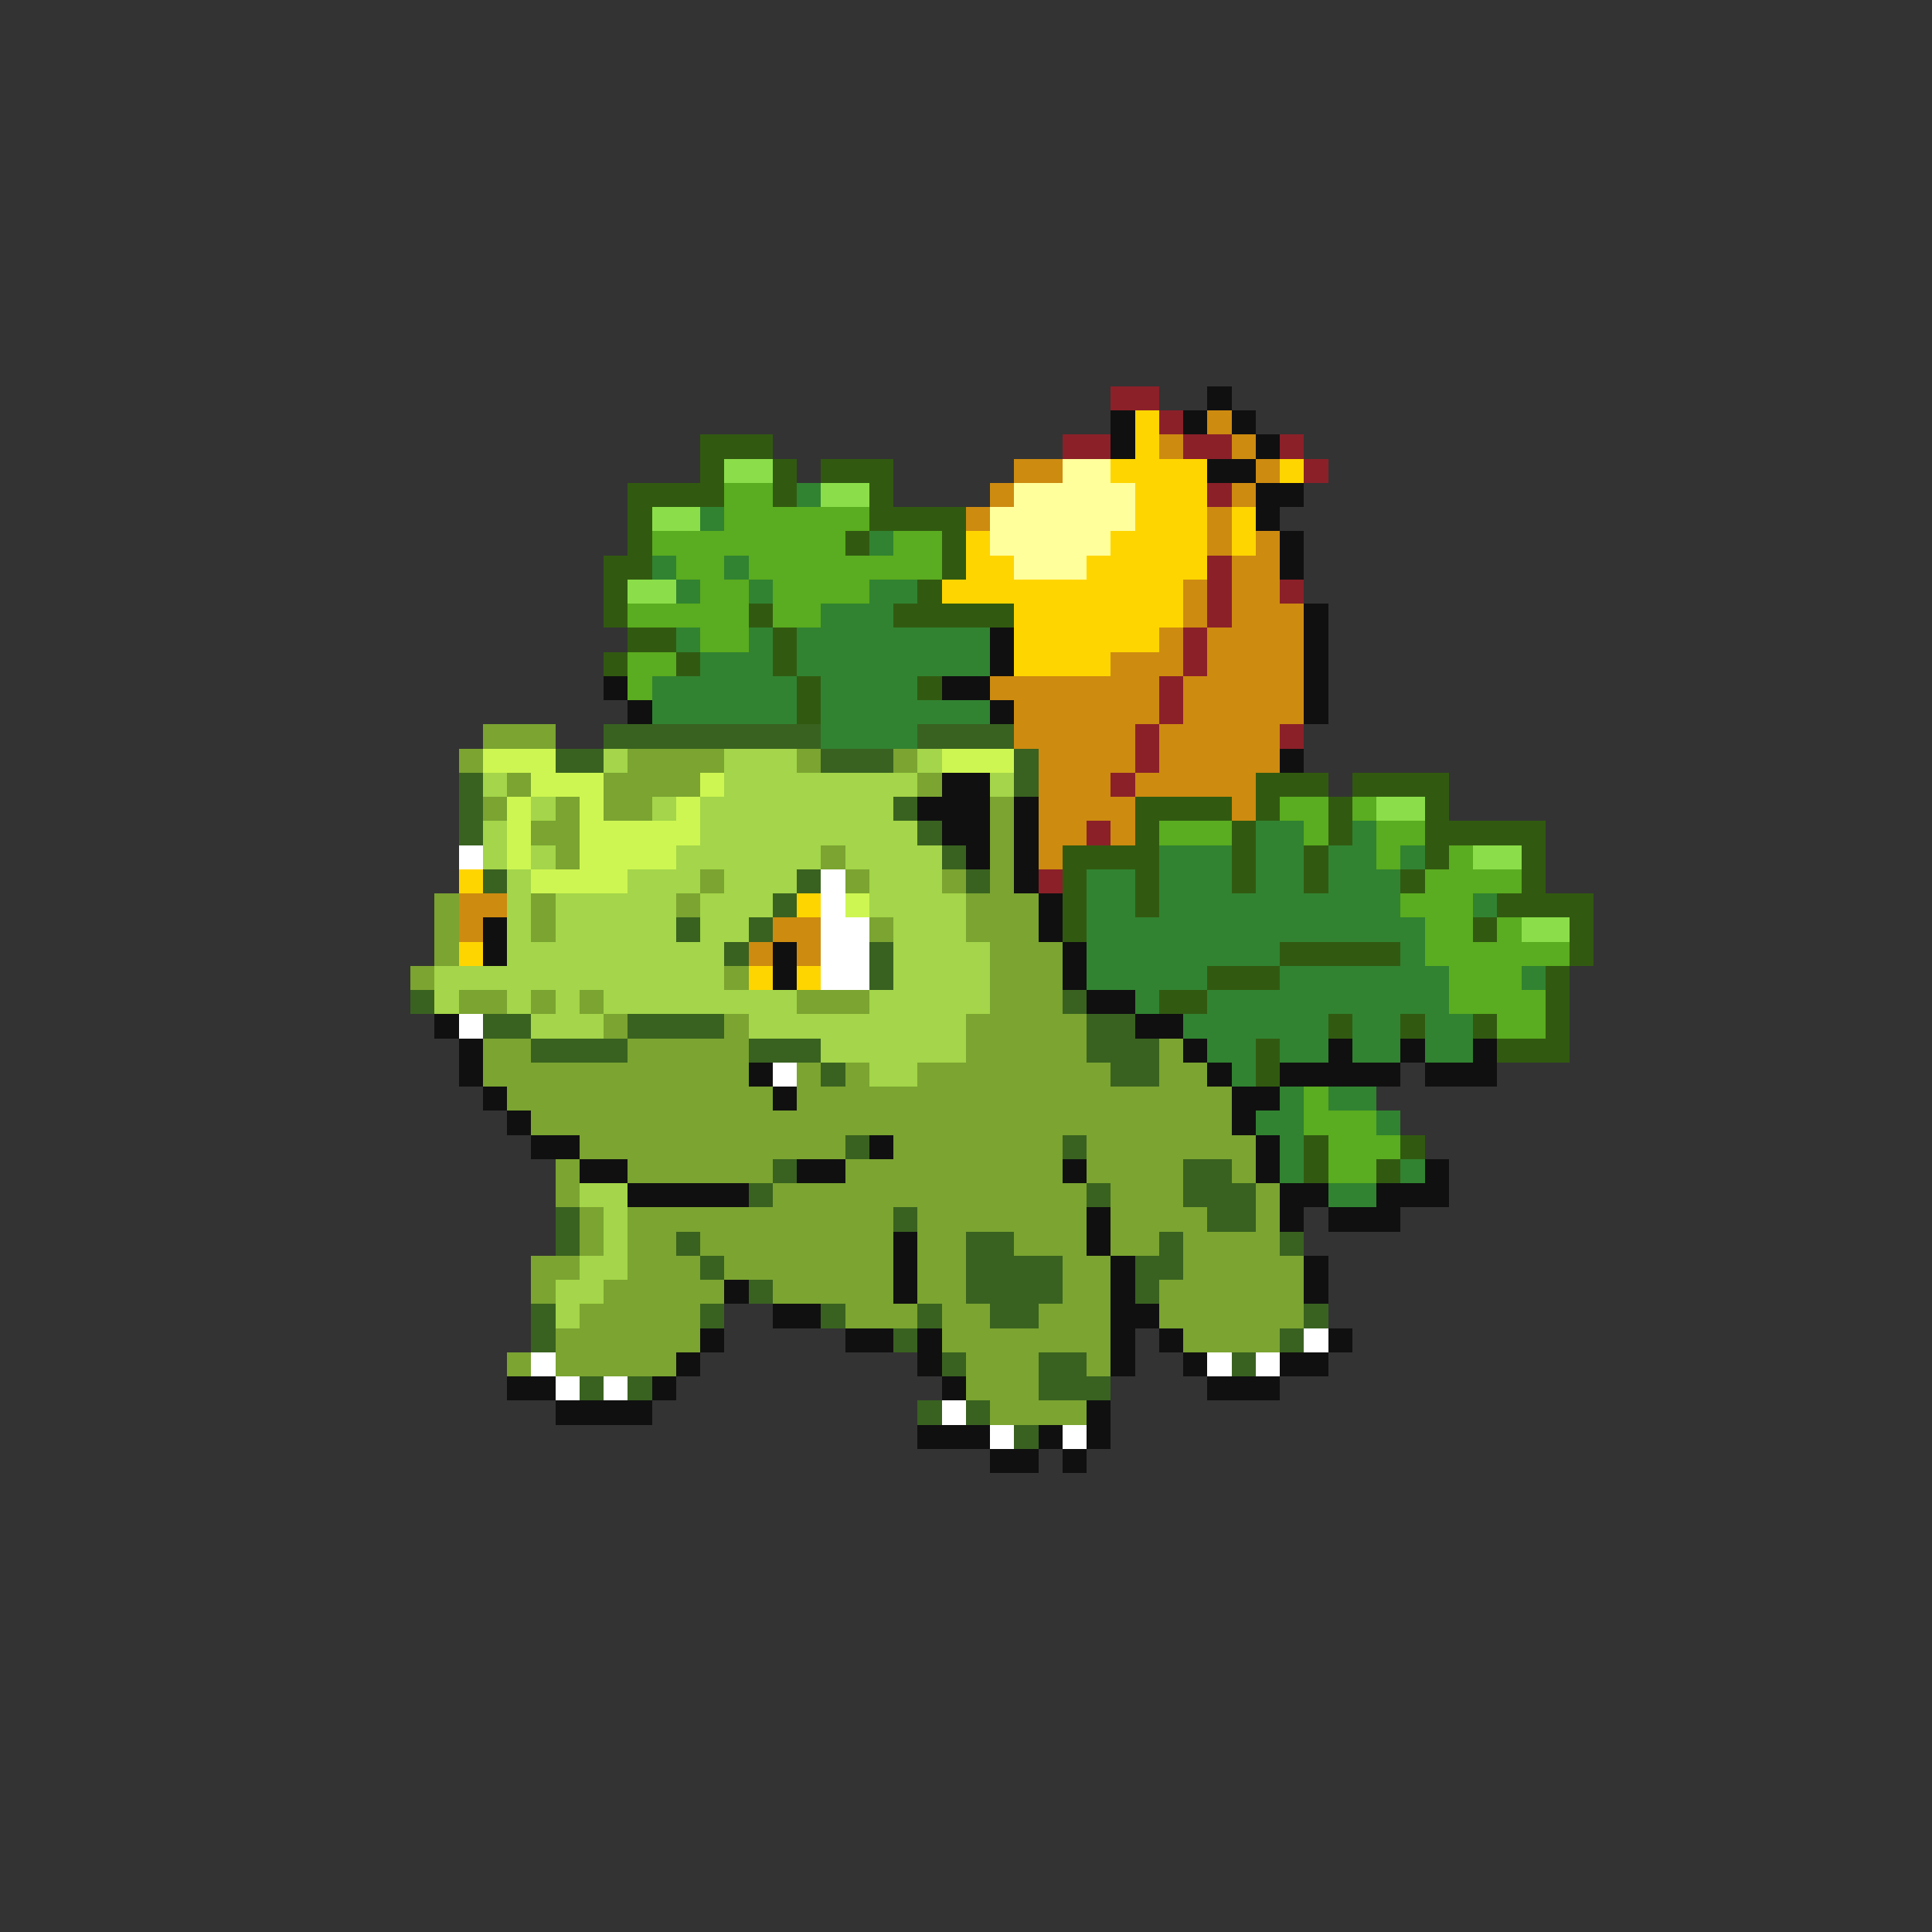 <svg xmlns="http://www.w3.org/2000/svg" viewBox="0 -0.5 80 80" shape-rendering="crispEdges">
<rect x="0" y="-0.5" width="80" height="80" fill="#333333" stroke="none"/>
<path stroke="#8b2029" d="M46 16h2M48 17h1M44 18h2M49 18h2M53 18h1M54 19h1M50 20h1M50 23h1M50 24h1M53 24h1M50 25h1M49 26h1M49 27h1M48 28h1M48 29h1M47 30h1M53 30h1M47 31h1M46 32h1M45 34h1M43 36h1" />
<path stroke="#101010" d="M50 16h1M46 17h1M49 17h1M51 17h1M46 18h1M52 18h1M50 19h2M52 20h2M52 21h1M53 22h1M53 23h1M54 25h1M41 26h1M54 26h1M41 27h1M54 27h1M25 28h1M39 28h2M54 28h1M26 29h1M41 29h1M54 29h1M53 31h1M39 32h2M38 33h3M42 33h1M39 34h2M42 34h1M40 35h1M42 35h1M42 36h1M43 37h1M20 38h1M43 38h1M20 39h1M32 39h1M44 39h1M32 40h1M44 40h1M45 41h2M18 42h1M47 42h2M19 43h1M49 43h1M55 43h1M58 43h1M61 43h1M19 44h1M31 44h1M50 44h1M53 44h5M59 44h3M20 45h1M32 45h1M51 45h2M21 46h1M51 46h1M22 47h2M36 47h1M52 47h1M24 48h2M33 48h2M44 48h1M52 48h1M59 48h1M26 49h5M53 49h2M57 49h3M45 50h1M53 50h1M55 50h3M37 51h1M45 51h1M37 52h1M46 52h1M54 52h1M30 53h1M37 53h1M46 53h1M54 53h1M32 54h2M46 54h2M29 55h1M35 55h2M38 55h1M46 55h1M48 55h1M55 55h1M28 56h1M38 56h1M46 56h1M49 56h1M53 56h2M21 57h2M27 57h1M39 57h1M50 57h3M23 58h4M45 58h1M38 59h3M43 59h1M45 59h1M41 60h2M44 60h1" />
<path stroke="#ffd500" d="M47 17h1M47 18h1M46 19h4M53 19h1M47 20h3M47 21h3M51 21h1M40 22h1M46 22h4M51 22h1M40 23h2M45 23h5M39 24h10M42 25h7M42 26h6M42 27h4M19 36h1M33 37h1M19 39h1M31 40h1M33 40h1" />
<path stroke="#cd8b10" d="M50 17h1M48 18h1M51 18h1M42 19h2M52 19h1M41 20h1M51 20h1M40 21h1M50 21h1M50 22h1M52 22h1M51 23h2M49 24h1M51 24h2M49 25h1M51 25h3M48 26h1M50 26h4M46 27h3M50 27h4M41 28h7M49 28h5M42 29h6M49 29h5M42 30h5M48 30h5M43 31h4M48 31h5M43 32h3M47 32h5M43 33h4M51 33h1M43 34h2M46 34h1M43 35h1M19 37h2M19 38h1M32 38h2M31 39h1M33 39h1" />
<path stroke="#315a10" d="M29 18h3M29 19h1M32 19h1M34 19h3M26 20h4M32 20h1M36 20h1M26 21h1M36 21h4M26 22h1M35 22h1M39 22h1M25 23h2M39 23h1M25 24h1M38 24h1M25 25h1M31 25h1M37 25h5M26 26h2M32 26h1M25 27h1M28 27h1M32 27h1M33 28h1M38 28h1M33 29h1M52 32h3M56 32h4M47 33h4M52 33h1M55 33h1M59 33h1M47 34h1M51 34h1M55 34h1M59 34h5M44 35h4M51 35h1M54 35h1M59 35h1M63 35h1M44 36h1M47 36h1M51 36h1M54 36h1M58 36h1M63 36h1M44 37h1M47 37h1M62 37h4M44 38h1M61 38h1M65 38h1M53 39h5M65 39h1M50 40h3M64 40h1M48 41h2M64 41h1M55 42h1M58 42h1M61 42h1M64 42h1M52 43h1M62 43h3M52 44h1M54 47h1M58 47h1M54 48h1M57 48h1" />
<path stroke="#8bde4a" d="M30 19h2M34 20h2M27 21h2M26 24h2M57 33h2M61 35h2M63 38h2" />
<path stroke="#ffff9c" d="M44 19h2M42 20h5M41 21h6M41 22h5M42 23h3" />
<path stroke="#5aac20" d="M30 20h2M30 21h6M27 22h8M37 22h2M28 23h2M31 23h8M29 24h2M32 24h4M26 25h5M32 25h2M29 26h2M26 27h2M26 28h1M53 33h2M56 33h1M48 34h3M54 34h1M57 34h2M57 35h1M60 35h1M59 36h4M58 37h3M59 38h2M62 38h1M59 39h6M60 40h3M60 41h4M62 42h2M54 45h1M54 46h3M55 47h3M55 48h2" />
<path stroke="#318331" d="M33 20h1M29 21h1M36 22h1M27 23h1M30 23h1M28 24h1M31 24h1M36 24h2M34 25h3M28 26h1M31 26h1M33 26h8M29 27h3M33 27h8M27 28h6M34 28h4M27 29h6M34 29h7M34 30h4M52 34h2M56 34h1M48 35h3M52 35h2M55 35h2M58 35h1M45 36h2M48 36h3M52 36h2M55 36h3M45 37h2M48 37h10M61 37h1M45 38h14M45 39h8M58 39h1M45 40h5M53 40h7M63 40h1M47 41h1M50 41h10M49 42h6M56 42h2M59 42h2M50 43h2M53 43h2M56 43h2M59 43h2M51 44h1M53 45h1M55 45h2M52 46h2M57 46h1M53 47h1M53 48h1M58 48h1M55 49h2" />
<path stroke="#7ba431" d="M20 30h3M19 31h1M26 31h4M33 31h1M37 31h1M21 32h1M25 32h4M38 32h1M20 33h1M23 33h1M25 33h2M41 33h1M22 34h2M41 34h1M23 35h1M34 35h1M41 35h1M29 36h1M35 36h1M39 36h1M41 36h1M18 37h1M22 37h1M28 37h1M40 37h3M18 38h1M22 38h1M36 38h1M40 38h3M18 39h1M41 39h3M17 40h1M30 40h1M41 40h3M19 41h2M22 41h1M24 41h1M33 41h3M41 41h3M25 42h1M30 42h1M40 42h5M20 43h2M26 43h5M40 43h5M48 43h1M20 44h11M33 44h1M35 44h1M38 44h8M48 44h2M21 45h11M33 45h18M22 46h29M24 47h11M37 47h7M45 47h7M23 48h1M26 48h6M35 48h9M45 48h4M51 48h1M23 49h1M32 49h13M46 49h3M52 49h1M24 50h1M26 50h11M38 50h7M46 50h4M52 50h1M24 51h1M26 51h2M29 51h8M38 51h2M42 51h3M46 51h2M49 51h4M22 52h2M26 52h3M30 52h7M38 52h2M44 52h2M49 52h5M22 53h1M25 53h5M32 53h5M38 53h2M44 53h2M48 53h6M24 54h5M35 54h3M39 54h2M43 54h3M48 54h6M23 55h6M39 55h7M49 55h4M21 56h1M23 56h5M40 56h3M45 56h1M40 57h3M41 58h4" />
<path stroke="#396220" d="M25 30h9M38 30h4M23 31h2M34 31h3M42 31h1M19 32h1M42 32h1M19 33h1M37 33h1M19 34h1M38 34h1M39 35h1M20 36h1M33 36h1M40 36h1M32 37h1M28 38h1M31 38h1M30 39h1M36 39h1M36 40h1M17 41h1M44 41h1M20 42h2M26 42h4M45 42h2M22 43h4M31 43h3M45 43h3M34 44h1M46 44h2M35 47h1M44 47h1M32 48h1M49 48h2M31 49h1M45 49h1M49 49h3M23 50h1M37 50h1M50 50h2M23 51h1M28 51h1M40 51h2M48 51h1M53 51h1M29 52h1M40 52h4M47 52h2M31 53h1M40 53h4M47 53h1M22 54h1M29 54h1M34 54h1M38 54h1M41 54h2M54 54h1M22 55h1M37 55h1M53 55h1M39 56h1M43 56h2M51 56h1M24 57h1M26 57h1M43 57h3M38 58h1M40 58h1M42 59h1" />
<path stroke="#cdf652" d="M20 31h3M39 31h3M22 32h3M29 32h1M21 33h1M24 33h1M28 33h1M21 34h1M24 34h5M21 35h1M24 35h4M22 36h4M35 37h1" />
<path stroke="#a4d54a" d="M25 31h1M30 31h3M38 31h1M20 32h1M30 32h8M41 32h1M22 33h1M27 33h1M29 33h8M20 34h1M29 34h9M20 35h1M22 35h1M28 35h6M35 35h4M21 36h1M26 36h3M30 36h3M36 36h3M21 37h1M23 37h5M29 37h3M36 37h4M21 38h1M23 38h5M29 38h2M37 38h3M21 39h9M37 39h4M18 40h12M37 40h4M18 41h1M21 41h1M23 41h1M25 41h8M36 41h5M22 42h3M31 42h9M34 43h6M36 44h2M24 49h2M25 50h1M25 51h1M24 52h2M23 53h2M23 54h1" />
<path stroke="#ffffff" d="M19 35h1M34 36h1M34 37h1M34 38h2M34 39h2M34 40h2M19 42h1M32 44h1M54 55h1M22 56h1M50 56h1M52 56h1M23 57h1M25 57h1M39 58h1M41 59h1M44 59h1" />
</svg>